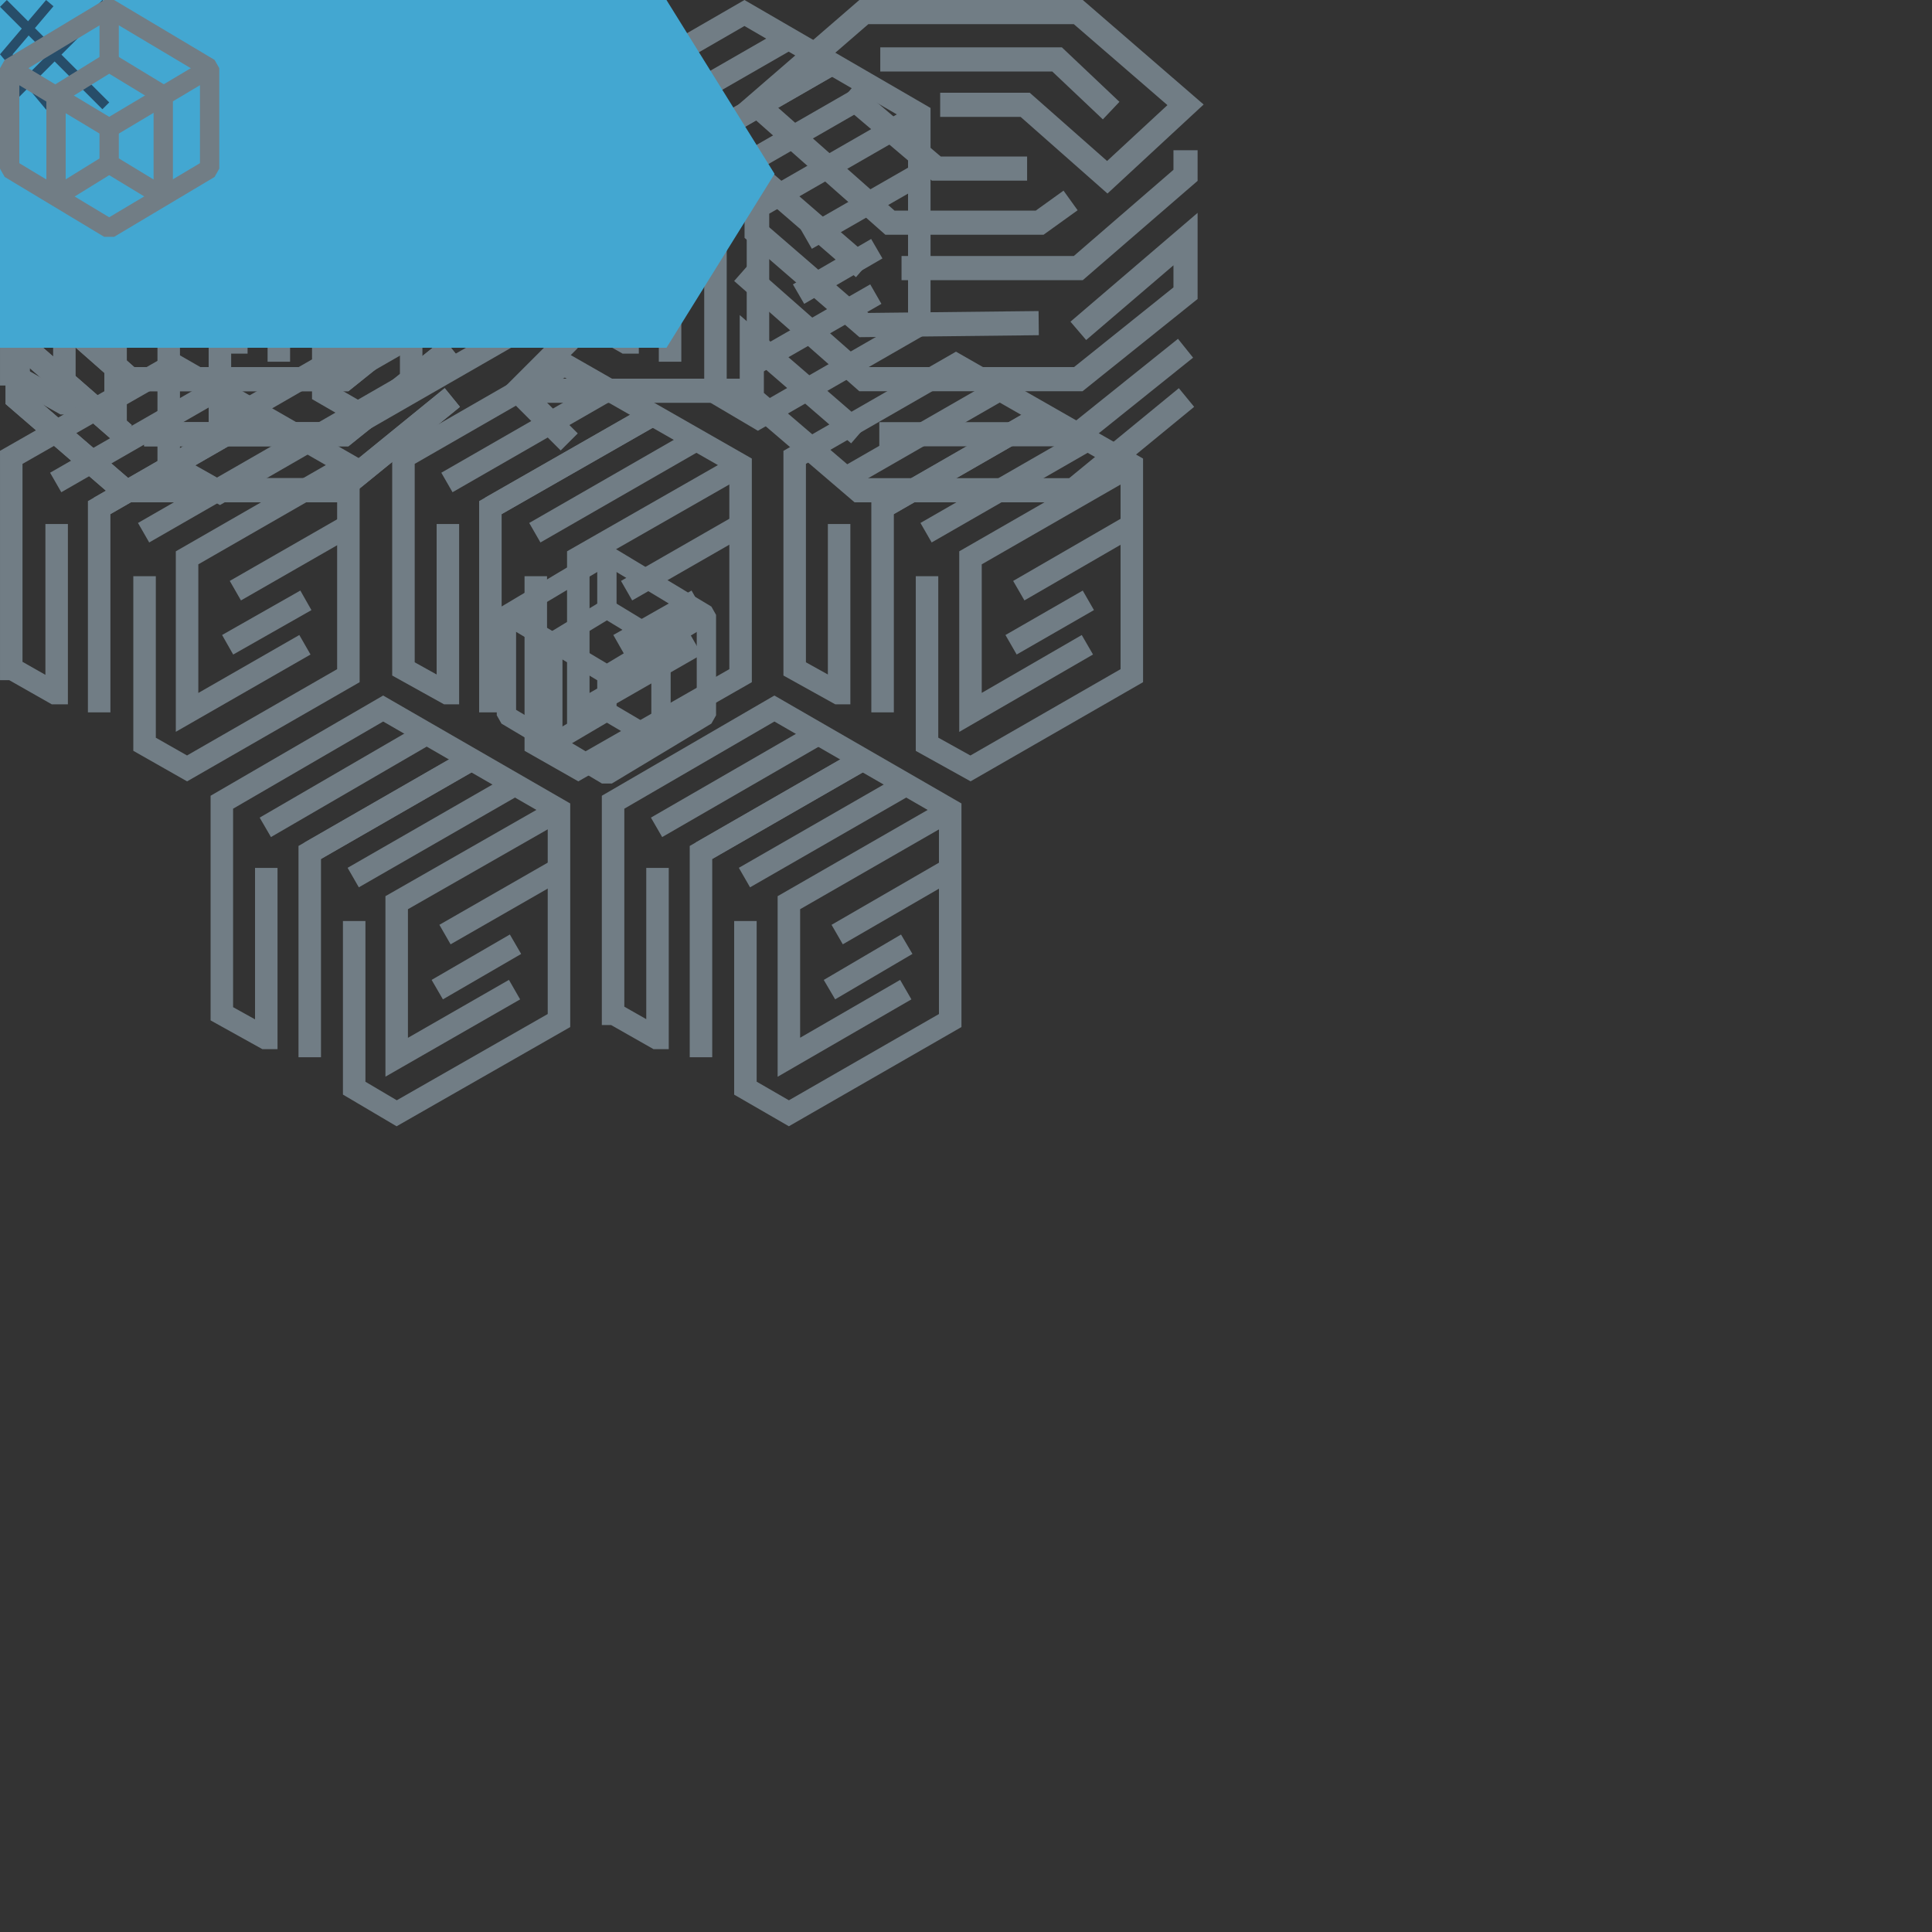 <?xml version="1.0" encoding="iso-8859-1"?>
<!-- Generator: Adobe Illustrator 19.2.1, SVG Export Plug-In . SVG Version: 6.00 Build 0)  -->
<svg version="1.1" id="Layer_1" xmlns="http://www.w3.org/2000/svg" xmlns:xlink="http://www.w3.org/1999/xlink" x="0px" y="0px"
	 viewBox="0 0 200 200" style="enable-background:new 0 0 200 200;" xml:space="preserve">
<rect x="0" y="0" width="200" height="200" fill="#333333" stroke="none"/>
<style type="text/css">
	.st0{fill:none;stroke:#717D85;stroke-width:2.329;stroke-miterlimit:10;}
	.st1{fill:none;stroke:#717D85;stroke-width:2.5;stroke-miterlimit:10;}
	.st2{fill:none;stroke:#717D85;stroke-width:2;stroke-linejoin:bevel;stroke-miterlimit:10;}
	.st3{fill:none;stroke:#717D85;stroke-width:2;stroke-miterlimit:10;}
	.st4{fill:#FFFFFF;}
	.st5{fill:#274D69;}
	.st6{fill:#43A7D1;}
	.st7{fill:none;stroke:#274D69;stroke-miterlimit:10;}
</style>
<g id="horizontal-single_x60_44x53">
	<polyline class="st0" points="31.765,7.544 11.965,18.944 11.965,44.044 	"/>
	<line class="st0" x1="6.565" y1="15.844" x2="26.365" y2="4.444"/>
	<line class="st0" x1="11.965" y1="18.944" x2="31.765" y2="7.544"/>
	<line class="st0" x1="17.365" y1="22.044" x2="37.165" y2="10.644"/>
	<polyline class="st0" points="6.665,20.944 6.665,41.744 6.565,41.744 1.265,38.744 1.165,38.744 1.165,12.744 20.965,1.344 
		42.565,13.744 42.565,32.644 42.565,39.544 22.765,50.944 17.465,47.944 17.465,27.344 	"/>
	<polyline class="st0" points="42.565,13.744 22.765,25.144 22.765,44.044 37.165,35.744 	"/>
	<line class="st0" x1="28.665" y1="29.044" x2="43.065" y2="20.744"/>
	<line class="st0" x1="27.665" y1="35.744" x2="37.265" y2="30.244"/>
</g>
<g id="horizontal-cluster_x60_119x117">
	<polyline class="st0" points="26.965,42.946 10.265,52.546 10.265,73.746 	"/>
	<line class="st0" x1="5.765" y1="49.946" x2="22.465" y2="40.346"/>
	<line class="st0" x1="10.265" y1="52.546" x2="26.965" y2="42.946"/>
	<line class="st0" x1="14.865" y1="55.146" x2="31.565" y2="45.546"/>
	<polyline class="st0" points="5.865,54.246 5.865,71.746 5.665,71.746 1.265,69.246 1.165,69.246 1.165,47.346 17.965,37.746 
		36.065,48.146 36.065,64.146 36.065,69.946 19.365,79.546 14.965,77.046 14.965,59.646 	"/>
	<polyline class="st0" points="36.065,48.146 19.365,57.746 19.365,73.746 31.565,66.746 	"/>
	<line class="st0" x1="24.365" y1="61.146" x2="36.565" y2="54.146"/>
	<line class="st0" x1="23.565" y1="66.746" x2="31.665" y2="62.146"/>
	<polyline class="st0" points="67.565,42.946 50.765,52.546 50.765,73.746 	"/>
	<line class="st0" x1="46.265" y1="49.946" x2="62.965" y2="40.346"/>
	<line class="st0" x1="50.765" y1="52.546" x2="67.565" y2="42.946"/>
	<line class="st0" x1="55.365" y1="55.146" x2="72.065" y2="45.546"/>
	<polyline class="st0" points="46.365,54.246 46.365,71.746 46.265,71.746 41.765,69.246 41.765,69.246 41.765,47.346 
		58.465,37.746 76.665,48.146 76.665,64.146 76.665,69.946 59.865,79.546 55.465,77.046 55.465,59.646 	"/>
	<polyline class="st0" points="76.665,48.146 59.865,57.746 59.865,73.746 72.065,66.746 	"/>
	<line class="st0" x1="64.865" y1="61.146" x2="77.065" y2="54.146"/>
	<line class="st0" x1="64.065" y1="66.746" x2="72.165" y2="62.146"/>
	<polyline class="st0" points="108.065,42.946 91.365,52.546 91.365,73.746 	"/>
	<line class="st0" x1="86.765" y1="49.946" x2="103.465" y2="40.346"/>
	<line class="st0" x1="91.365" y1="52.546" x2="108.065" y2="42.946"/>
	<line class="st0" x1="95.865" y1="55.146" x2="112.565" y2="45.546"/>
	<polyline class="st0" points="86.865,54.246 86.865,71.746 86.765,71.746 82.265,69.246 82.265,69.246 82.265,47.346 
		98.965,37.746 117.165,48.146 117.165,64.146 117.165,69.946 100.465,79.546 95.965,77.046 95.965,59.646 	"/>
	<polyline class="st0" points="117.165,48.146 100.465,57.746 100.465,73.746 112.565,66.746 	"/>
	<line class="st0" x1="105.465" y1="61.146" x2="117.565" y2="54.146"/>
	<line class="st0" x1="104.665" y1="66.746" x2="112.665" y2="62.146"/>
	<polyline class="st0" points="45.565,6.646 28.865,16.246 28.865,37.446 	"/>
	<line class="st0" x1="24.365" y1="13.646" x2="41.065" y2="4.046"/>
	<line class="st0" x1="28.865" y1="16.246" x2="45.565" y2="6.646"/>
	<line class="st0" x1="33.365" y1="18.846" x2="50.165" y2="9.246"/>
	<polyline class="st0" points="24.465,17.946 24.465,35.446 24.265,35.446 19.865,32.946 19.765,32.946 19.765,11.046 36.465,1.346 
		54.665,11.846 54.665,27.846 54.665,33.646 37.965,43.246 33.465,40.646 33.465,23.346 	"/>
	<polyline class="st0" points="54.665,11.846 37.965,21.446 37.965,37.446 50.165,30.446 	"/>
	<line class="st0" x1="42.965" y1="24.746" x2="55.165" y2="17.746"/>
	<line class="st0" x1="42.165" y1="30.446" x2="50.165" y2="25.746"/>
	<polyline class="st0" points="86.065,6.646 69.365,16.246 69.365,37.446 	"/>
	<line class="st0" x1="64.865" y1="13.646" x2="81.565" y2="4.046"/>
	<line class="st0" x1="69.365" y1="16.246" x2="86.065" y2="6.646"/>
	<line class="st0" x1="73.965" y1="18.846" x2="90.665" y2="9.246"/>
	<polyline class="st0" points="64.965,17.946 64.965,35.446 64.765,35.446 60.365,32.946 60.265,32.946 60.265,11.046 77.065,1.346 
		95.165,11.846 95.165,27.846 95.165,33.646 78.465,43.246 74.065,40.646 74.065,23.346 	"/>
	<polyline class="st0" points="95.165,11.846 78.465,21.446 78.465,37.446 90.665,30.446 	"/>
	<line class="st0" x1="83.465" y1="24.746" x2="95.665" y2="17.746"/>
	<line class="st0" x1="82.665" y1="30.446" x2="90.765" y2="25.746"/>
	<polyline class="st0" points="48.765,78.646 32.065,88.246 32.065,109.446 	"/>
	<line class="st0" x1="27.465" y1="85.646" x2="44.165" y2="75.946"/>
	<line class="st0" x1="32.065" y1="88.246" x2="48.765" y2="78.646"/>
	<line class="st0" x1="36.565" y1="90.846" x2="53.265" y2="81.246"/>
	<polyline class="st0" points="27.565,89.846 27.565,107.446 27.465,107.446 22.965,104.946 22.965,104.946 22.965,83.046 
		39.665,73.346 57.865,83.846 57.865,99.846 57.865,105.646 41.065,115.246 36.665,112.646 36.665,95.346 	"/>
	<polyline class="st0" points="57.865,83.846 41.065,93.446 41.065,109.446 53.265,102.446 	"/>
	<line class="st0" x1="46.065" y1="96.746" x2="58.265" y2="89.746"/>
	<line class="st0" x1="45.265" y1="102.446" x2="53.365" y2="97.746"/>
	<polyline class="st0" points="89.265,78.646 72.565,88.246 72.565,109.446 	"/>
	<line class="st0" x1="67.965" y1="85.646" x2="84.765" y2="75.946"/>
	<line class="st0" x1="72.565" y1="88.246" x2="89.265" y2="78.646"/>
	<line class="st0" x1="77.065" y1="90.846" x2="93.765" y2="81.246"/>
	<polyline class="st0" points="68.065,89.846 68.065,107.446 67.965,107.446 63.565,104.946 63.465,104.946 63.465,83.046 
		80.165,73.346 98.365,83.846 98.365,99.846 98.365,105.646 81.665,115.246 77.165,112.646 77.165,95.346 	"/>
	<polyline class="st0" points="98.365,83.846 81.665,93.446 81.665,109.446 93.765,102.446 	"/>
	<line class="st0" x1="86.665" y1="96.746" x2="98.765" y2="89.746"/>
	<line class="st0" x1="85.865" y1="102.446" x2="93.865" y2="97.746"/>
</g>
<g id="vertical-redundant_x60_125x82">
	<polyline class="st1" points="13.426,27.75 2.326,18.15 2.326,24.05 13.426,33.65 31.426,33.45 	"/>
	<polyline class="st1" points="35.626,34.25 46.726,24.75 46.726,30.35 35.626,39.25 13.426,39.25 0.826,28.15 	"/>
	<polyline class="st1" points="46.726,36.05 35.626,44.95 14.926,44.95 	"/>
	<polyline class="st1" points="12.826,44.95 1.826,35.35 1.826,41.25 12.826,50.75 35.026,50.75 46.826,41.15 	"/>
	<polyline class="st1" points="21.326,10.85 30.026,10.85 38.626,18.35 46.726,10.85 35.626,1.25 13.326,1.25 2.326,10.85 
		16.126,23.05 31.626,23.05 34.826,20.75 	"/>
	<polyline class="st1" points="11.726,9.65 20.926,17.45 30.326,17.45 	"/>
	<polyline class="st1" points="15.126,6.15 33.426,6.15 39.026,11.45 	"/>
	<polyline class="st1" points="93.326,27.75 111.626,27.75 122.726,18.15 122.726,15.55 	"/>
	<polyline class="st1" points="89.426,27.75 78.326,18.15 78.326,24.05 89.426,33.65 107.526,33.45 	"/>
	<polyline class="st1" points="111.626,34.25 122.726,24.75 122.726,30.35 111.626,39.25 89.426,39.25 76.826,28.15 	"/>
	<polyline class="st1" points="122.726,36.05 111.626,44.95 91.026,44.95 	"/>
	<polyline class="st1" points="88.926,44.95 77.826,35.35 77.826,41.25 88.926,50.75 111.126,50.75 122.826,41.15 	"/>
	<polyline class="st1" points="97.326,10.85 106.126,10.85 114.626,18.35 122.726,10.85 111.626,1.25 89.426,1.25 78.326,10.85 
		92.126,23.05 107.626,23.05 110.826,20.75 	"/>
	<polyline class="st1" points="87.726,9.65 96.926,17.45 106.326,17.45 	"/>
	<polyline class="st1" points="91.126,6.15 109.426,6.15 115.026,11.45 	"/>
	<polyline class="st2" points="57.226,76.95 57.226,66.45 62.826,63.05 68.426,66.45 68.426,76.95 62.826,73.65 62.826,69.25 	"/>
	<line class="st2" x1="57.226" y1="76.95" x2="62.826" y2="73.65"/>
	<path class="st3" d="M62.826,73.65"/>
	<polyline class="st3" points="62.826,57.65 62.826,60.35 62.826,63.35 	"/>
	<polyline class="st2" points="73.126,63.65 62.826,69.85 52.426,63.65 	"/>
	<polygon class="st2" points="73.126,74.05 62.826,80.25 52.426,74.05 52.426,63.65 62.826,57.45 73.126,63.65 	"/>
	<polyline class="st1" points="17.326,27.75 35.626,27.75 46.726,18.15 	"/>
	<line class="st1" x1="78.126" y1="40.45" x2="54.426" y2="40.45"/>
	<polyline class="st1" points="58.926,45.75 53.626,40.45 58.926,35.15 	"/>
	<line class="st1" x1="46.726" y1="10.55" x2="69.626" y2="10.35"/>
	<polyline class="st1" points="65.026,5.05 70.326,10.35 65.026,15.65 	"/>
</g>
<g id="vertical-single_x60_49x52">
	<polyline class="st1" points="17.326,27.75 35.626,27.75 46.726,18.15 46.726,15.55 	"/>
	<polyline class="st1" points="13.426,27.75 2.326,18.15 2.326,24.05 13.426,33.65 31.426,33.45 	"/>
	<polyline class="st1" points="35.626,34.25 46.726,24.75 46.726,30.35 35.626,39.25 13.426,39.25 0.826,28.15 	"/>
	<polyline class="st1" points="46.726,36.05 35.626,44.95 14.926,44.95 	"/>
	<polyline class="st1" points="12.826,44.95 1.826,35.35 1.826,41.25 12.826,50.75 35.026,50.75 46.826,41.15 	"/>
	<polyline class="st1" points="21.326,10.85 30.026,10.85 38.626,18.35 46.726,10.85 35.626,1.25 13.326,1.25 2.326,10.85 
		16.126,23.05 31.526,23.05 34.826,20.75 	"/>
	<polyline class="st1" points="11.726,9.65 20.926,17.45 30.326,17.45 	"/>
	<polyline class="st1" points="15.126,6.15 33.426,6.15 38.926,11.45 	"/>
</g>
<g id="check_x60_27x27">
	<circle class="st4" cx="13.5" cy="13.5" r="13.5"/>
	<path id="_x3E_check-mark" class="st5" d="M11.9,19.2c-0.2,0-0.4,0-0.6-0.1c-0.2-0.1-0.4-0.2-0.5-0.4l-3.2-3.3
		c-0.2-0.2-0.3-0.3-0.4-0.6c-0.1-0.2-0.1-0.4-0.1-0.6s0-0.4,0.1-0.6c0.1-0.2,0.2-0.4,0.4-0.5c0.2-0.2,0.3-0.3,0.6-0.4
		c0.2-0.1,0.4-0.1,0.6-0.1s0.4,0,0.6,0.1s0.4,0.2,0.5,0.4l2.1,2.1l5.2-5.2c0.2-0.2,0.3-0.3,0.5-0.4c0.2-0.1,0.4-0.1,0.6-0.1
		c0.2,0,0.4,0,0.6,0.1c0.2,0.1,0.4,0.2,0.5,0.4s0.3,0.3,0.4,0.6c0.1,0.2,0.1,0.4,0.1,0.6c0,0.2,0,0.4-0.1,0.6
		c-0.1,0.2-0.2,0.4-0.4,0.6L13,18.8c-0.2,0.2-0.3,0.3-0.5,0.4C12.3,19.2,12.1,19.2,11.9,19.2z"/>
</g>
<g id="next-btn_x60_81x37">
	<polygon class="st6" points="68.994,0 0,0 0,36 68.994,36 80.183,18 	"/>
</g>
<g id="cancel-x_x60_12x12">
	<line class="st7" x1="0.354" y1="0.354" x2="10.954" y2="10.954"/>
	<line class="st7" x1="10.954" y1="0.354" x2="0.354" y2="10.954"/>
</g>
<g id="back-arrow_x60_6x12">
	<polyline class="st7" points="5.153,11.024 0.653,5.624 5.153,0.324 	"/>
</g>
<g id="monitor_x60_23x25">
	<polyline class="st2" points="5.8,20.359 5.8,9.859 11.3,6.459 16.9,9.859 16.9,20.359 11.3,16.959 11.3,12.559 	"/>
	<line class="st2" x1="5.8" y1="20.359" x2="11.3" y2="16.959"/>
	<path class="st3" d="M11.3,16.959"/>
	<polyline class="st3" points="11.3,1.059 11.3,3.759 11.3,6.659 	"/>
	<polyline class="st2" points="21.7,7.059 11.3,13.259 1,7.059 	"/>
	<polygon class="st2" points="21.7,17.459 11.3,23.659 1,17.459 1,7.059 11.3,0.859 21.7,7.059 	"/>
</g>
</svg>

